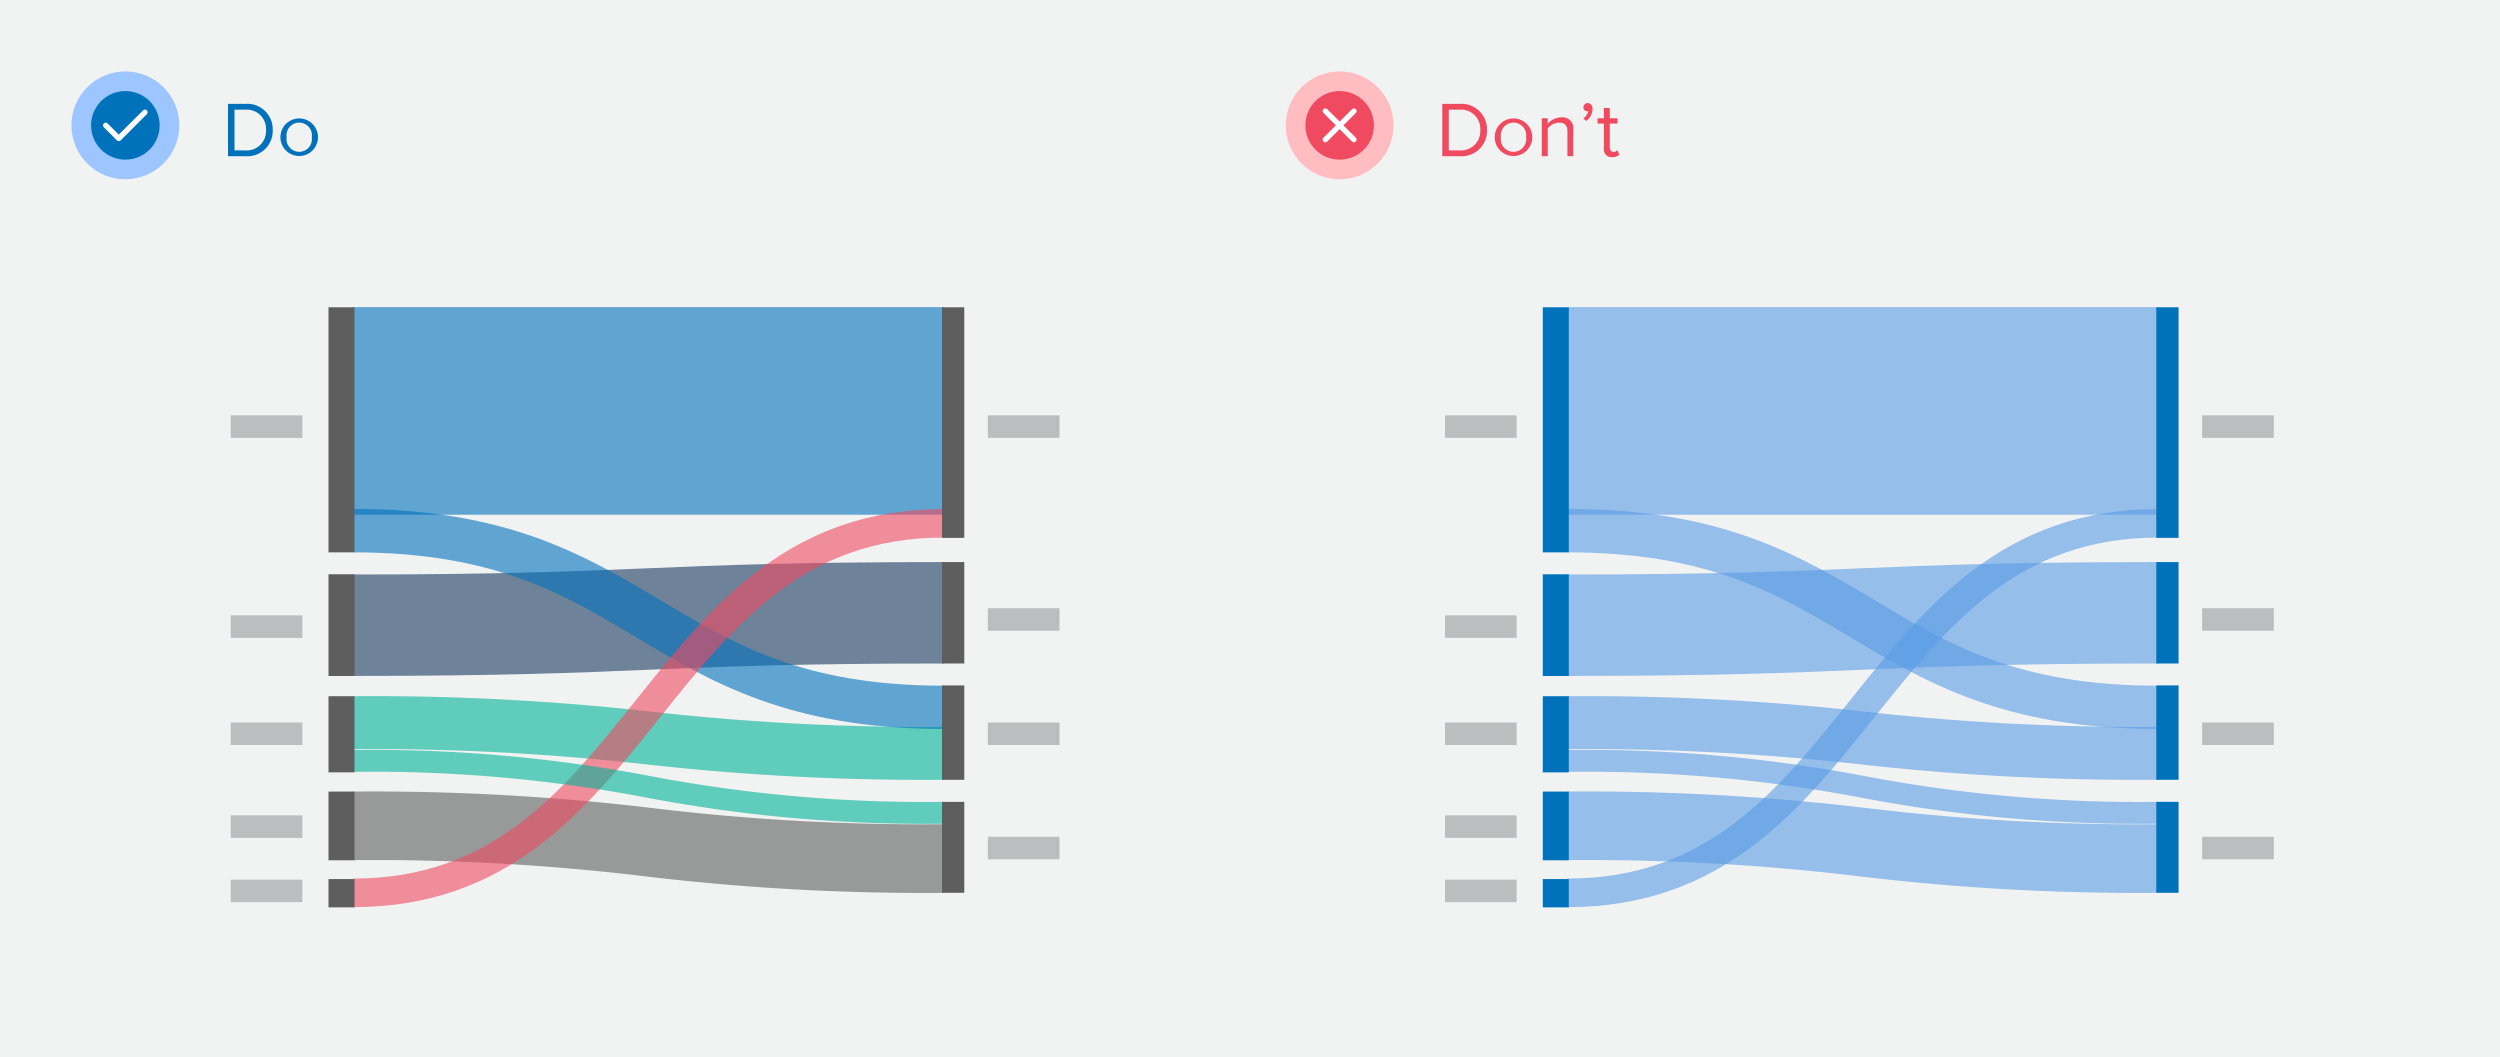 <svg xmlns="http://www.w3.org/2000/svg" width="350" height="148" viewBox="0 0 350 148"><rect width="350" height="148" fill="#f1f2f2"/><path d="M31.92,21.87V14.54h2.5a3.56,3.56,0,0,1,3.76,3.67,3.54,3.54,0,0,1-3.76,3.66Zm5.32-3.66a2.69,2.69,0,0,0-2.82-2.86H32.83v5.71h1.59A2.7,2.7,0,0,0,37.24,18.21Z" fill="#0072bc"/><path d="M39.26,19.21a2.63,2.63,0,1,1,5.26,0,2.63,2.63,0,1,1-5.26,0Zm4.39,0a1.78,1.78,0,1,0-3.52,0,1.78,1.78,0,1,0,3.52,0Z" fill="#0072bc"/><circle cx="17.55" cy="17.55" r="7.55" fill="#9dc5ff"/><circle cx="17.55" cy="17.55" r="4.8" fill="#0072bc"/><polyline points="14.8 17.55 16.63 19.38 20.29 15.72" fill="none" stroke="#fff" stroke-linecap="round" stroke-linejoin="round" stroke-width="0.75"/><path d="M201.92,21.87V14.54h2.5a3.56,3.56,0,0,1,3.76,3.67,3.54,3.54,0,0,1-3.76,3.66Zm5.32-3.66a2.69,2.69,0,0,0-2.82-2.86h-1.59v5.71h1.59A2.7,2.7,0,0,0,207.24,18.21Z" fill="#ef4a60"/><path d="M209.26,19.21a2.63,2.63,0,1,1,5.26,0,2.63,2.63,0,1,1-5.26,0Zm4.39,0a1.78,1.78,0,1,0-3.52,0,1.78,1.78,0,1,0,3.52,0Z" fill="#ef4a60"/><path d="M219.44,21.87V18.4c0-.95-.48-1.23-1.19-1.23a2.06,2.06,0,0,0-1.57.82v3.88h-.83V16.56h.83v.77a2.58,2.58,0,0,1,1.9-.9,1.5,1.5,0,0,1,1.68,1.71v3.73Z" fill="#ef4a60"/><path d="M222.07,16.93l-.42-.35a1.65,1.65,0,0,0,.71-1l-.15,0a.53.53,0,0,1-.53-.56.6.6,0,0,1,.58-.59c.38,0,.7.3.7.84A2.14,2.14,0,0,1,222.07,16.93Z" fill="#ef4a60"/><path d="M224.54,20.76V17.29h-.88v-.73h.88V15.11h.83v1.45h1.08v.73h-1.08v3.29c0,.4.18.68.53.68a.75.75,0,0,0,.56-.23l.24.63a1.32,1.32,0,0,1-1,.34A1.08,1.08,0,0,1,224.54,20.76Z" fill="#ef4a60"/><circle cx="187.55" cy="17.55" r="7.55" fill="#ffbcc1"/><circle cx="187.55" cy="17.55" r="4.8" fill="#ef4a60"/><line x1="189.55" y1="15.55" x2="185.55" y2="19.55" fill="none" stroke="#fff" stroke-linecap="round" stroke-linejoin="round" stroke-width="0.75"/><line x1="189.55" y1="19.55" x2="185.55" y2="15.55" fill="none" stroke="#fff" stroke-linecap="round" stroke-linejoin="round" stroke-width="0.75"/><path d="M132.18,72.06l-41.4,0c-10.17,0-20.69,0-41.37,0V43l41.41,0c10.16,0,20.68,0,41.36,0Z" fill="#0072bc" opacity="0.6"/><path d="M132.18,125a328.94,328.94,0,0,1-42-2.33,316,316,0,0,0-40.78-2.25v-9.6a329.41,329.41,0,0,1,42,2.32,316,316,0,0,0,40.78,2.25Z" fill="#5e5e5e" opacity="0.6"/><path d="M49.38,94.63V80.43c20.53,0,31-.44,41.06-.86,10.26-.43,20.87-.88,41.74-.88v14.2c-20.53,0-31,.44-41.06.86C80.86,94.19,70.25,94.63,49.38,94.63Z" fill="#18375f" opacity="0.6"/><path d="M132.18,109.17A348.37,348.37,0,0,1,90.36,107a343,343,0,0,0-40.95-2.12V97.47a348.37,348.37,0,0,1,41.82,2.17,343,343,0,0,0,41,2.12Z" fill="#00b398" opacity="0.6"/><path d="M132.18,102.06c-21.64,0-32.57-6.53-43.13-12.85C78.82,83.1,69.16,77.33,49.41,77.33V71.24c21.64,0,32.57,6.53,43.13,12.84C102.77,90.19,112.43,96,132.18,96Z" fill="#0072bc" opacity="0.6"/><path d="M49.41,127v-4c19.64,0,29.38-12.18,39.7-25.08,10.48-13.1,21.32-26.66,43.07-26.66v4c-19.64,0-29.38,12.19-39.7,25.08C82,113.47,71.16,127,49.41,127Z" fill="#ef4a60" opacity="0.6"/><path d="M132.18,115.32a207.72,207.72,0,0,1-41.69-3.66,205,205,0,0,0-41.08-3.6V105a207.72,207.72,0,0,1,41.69,3.66,205,205,0,0,0,41.08,3.6Z" fill="#00b398" opacity="0.6"/><rect x="45.99" y="43.02" width="3.64" height="34.31" fill="#5e5e5e"/><rect x="131.88" y="95.96" width="3.12" height="13.21" fill="#5e5e5e"/><rect x="131.88" y="112.26" width="3.12" height="12.73" fill="#5e5e5e"/><rect x="45.99" y="80.4" width="3.64" height="14.24" fill="#5e5e5e"/><rect x="45.99" y="123.07" width="3.64" height="3.96" fill="#5e5e5e"/><rect x="45.99" y="110.82" width="3.64" height="9.62" fill="#5e5e5e"/><rect x="45.99" y="97.47" width="3.64" height="10.66" fill="#5e5e5e"/><rect x="131.88" y="43.02" width="3.12" height="32.28" fill="#5e5e5e"/><rect x="131.88" y="78.69" width="3.12" height="14.2" fill="#5e5e5e"/><rect x="32.3" y="58.15" width="10.03" height="3.15" fill="#bbbdbf"/><rect x="138.3" y="58.15" width="10.03" height="3.15" fill="#bbbdbf"/><rect x="138.3" y="85.15" width="10.03" height="3.15" fill="#bbbdbf"/><rect x="138.3" y="101.15" width="10.03" height="3.15" fill="#bbbdbf"/><rect x="138.3" y="117.15" width="10.03" height="3.15" fill="#bbbdbf"/><rect x="32.3" y="86.15" width="10.03" height="3.15" fill="#bbbdbf"/><rect x="32.3" y="101.15" width="10.03" height="3.15" fill="#bbbdbf"/><rect x="32.3" y="114.15" width="10.03" height="3.15" fill="#bbbdbf"/><rect x="32.3" y="123.15" width="10.03" height="3.15" fill="#bbbdbf"/><path d="M302.18,72.06l-41.4,0c-10.17,0-20.69,0-41.37,0V43l41.41,0c10.16,0,20.68,0,41.36,0Z" fill="#589be5" opacity="0.6"/><path d="M302.18,125a328.94,328.94,0,0,1-42-2.33,316,316,0,0,0-40.78-2.25v-9.6a329.41,329.41,0,0,1,42,2.32,316,316,0,0,0,40.78,2.25Z" fill="#589be5" opacity="0.6"/><path d="M219.38,94.63V80.43c20.53,0,31-.44,41.06-.86,10.26-.43,20.87-.88,41.74-.88v14.2c-20.53,0-31,.44-41.06.86C250.86,94.19,240.25,94.63,219.38,94.63Z" fill="#589be5" opacity="0.6"/><path d="M302.18,109.17A348.37,348.37,0,0,1,260.36,107a343,343,0,0,0-41-2.12V97.47a348.37,348.37,0,0,1,41.82,2.17,343,343,0,0,0,40.95,2.12Z" fill="#589be5" opacity="0.6"/><path d="M302.18,102.06c-21.64,0-32.57-6.53-43.13-12.85-10.23-6.11-19.89-11.88-39.64-11.88V71.24c21.64,0,32.57,6.53,43.13,12.84C272.77,90.19,282.43,96,302.18,96Z" fill="#589be5" opacity="0.6"/><path d="M219.41,127v-4c19.64,0,29.38-12.18,39.7-25.08,10.48-13.1,21.32-26.66,43.07-26.66v4c-19.64,0-29.38,12.19-39.7,25.08C252,113.47,241.16,127,219.41,127Z" fill="#589be5" opacity="0.6"/><path d="M302.18,115.32a207.72,207.72,0,0,1-41.69-3.66,205,205,0,0,0-41.08-3.6V105a207.72,207.72,0,0,1,41.69,3.66,205,205,0,0,0,41.08,3.6Z" fill="#589be5" opacity="0.6"/><rect x="215.99" y="43.02" width="3.64" height="34.31" fill="#0072bc"/><rect x="301.88" y="95.96" width="3.12" height="13.21" fill="#0072bc"/><rect x="301.88" y="112.26" width="3.12" height="12.73" fill="#0072bc"/><rect x="215.99" y="80.4" width="3.64" height="14.24" fill="#0072bc"/><rect x="215.99" y="123.07" width="3.64" height="3.96" fill="#0072bc"/><rect x="215.99" y="110.82" width="3.64" height="9.62" fill="#0072bc"/><rect x="215.99" y="97.47" width="3.64" height="10.66" fill="#0072bc"/><rect x="301.88" y="43.02" width="3.12" height="32.28" fill="#0072bc"/><rect x="301.88" y="78.69" width="3.12" height="14.2" fill="#0072bc"/><rect x="202.3" y="58.15" width="10.03" height="3.15" fill="#bbbdbf"/><rect x="308.3" y="58.15" width="10.03" height="3.15" fill="#bbbdbf"/><rect x="308.3" y="85.15" width="10.03" height="3.15" fill="#bbbdbf"/><rect x="308.3" y="101.15" width="10.03" height="3.15" fill="#bbbdbf"/><rect x="308.3" y="117.15" width="10.03" height="3.15" fill="#bbbdbf"/><rect x="202.3" y="86.15" width="10.03" height="3.15" fill="#bbbdbf"/><rect x="202.3" y="101.15" width="10.03" height="3.15" fill="#bbbdbf"/><rect x="202.3" y="114.15" width="10.03" height="3.15" fill="#bbbdbf"/><rect x="202.3" y="123.15" width="10.03" height="3.15" fill="#bbbdbf"/></svg>